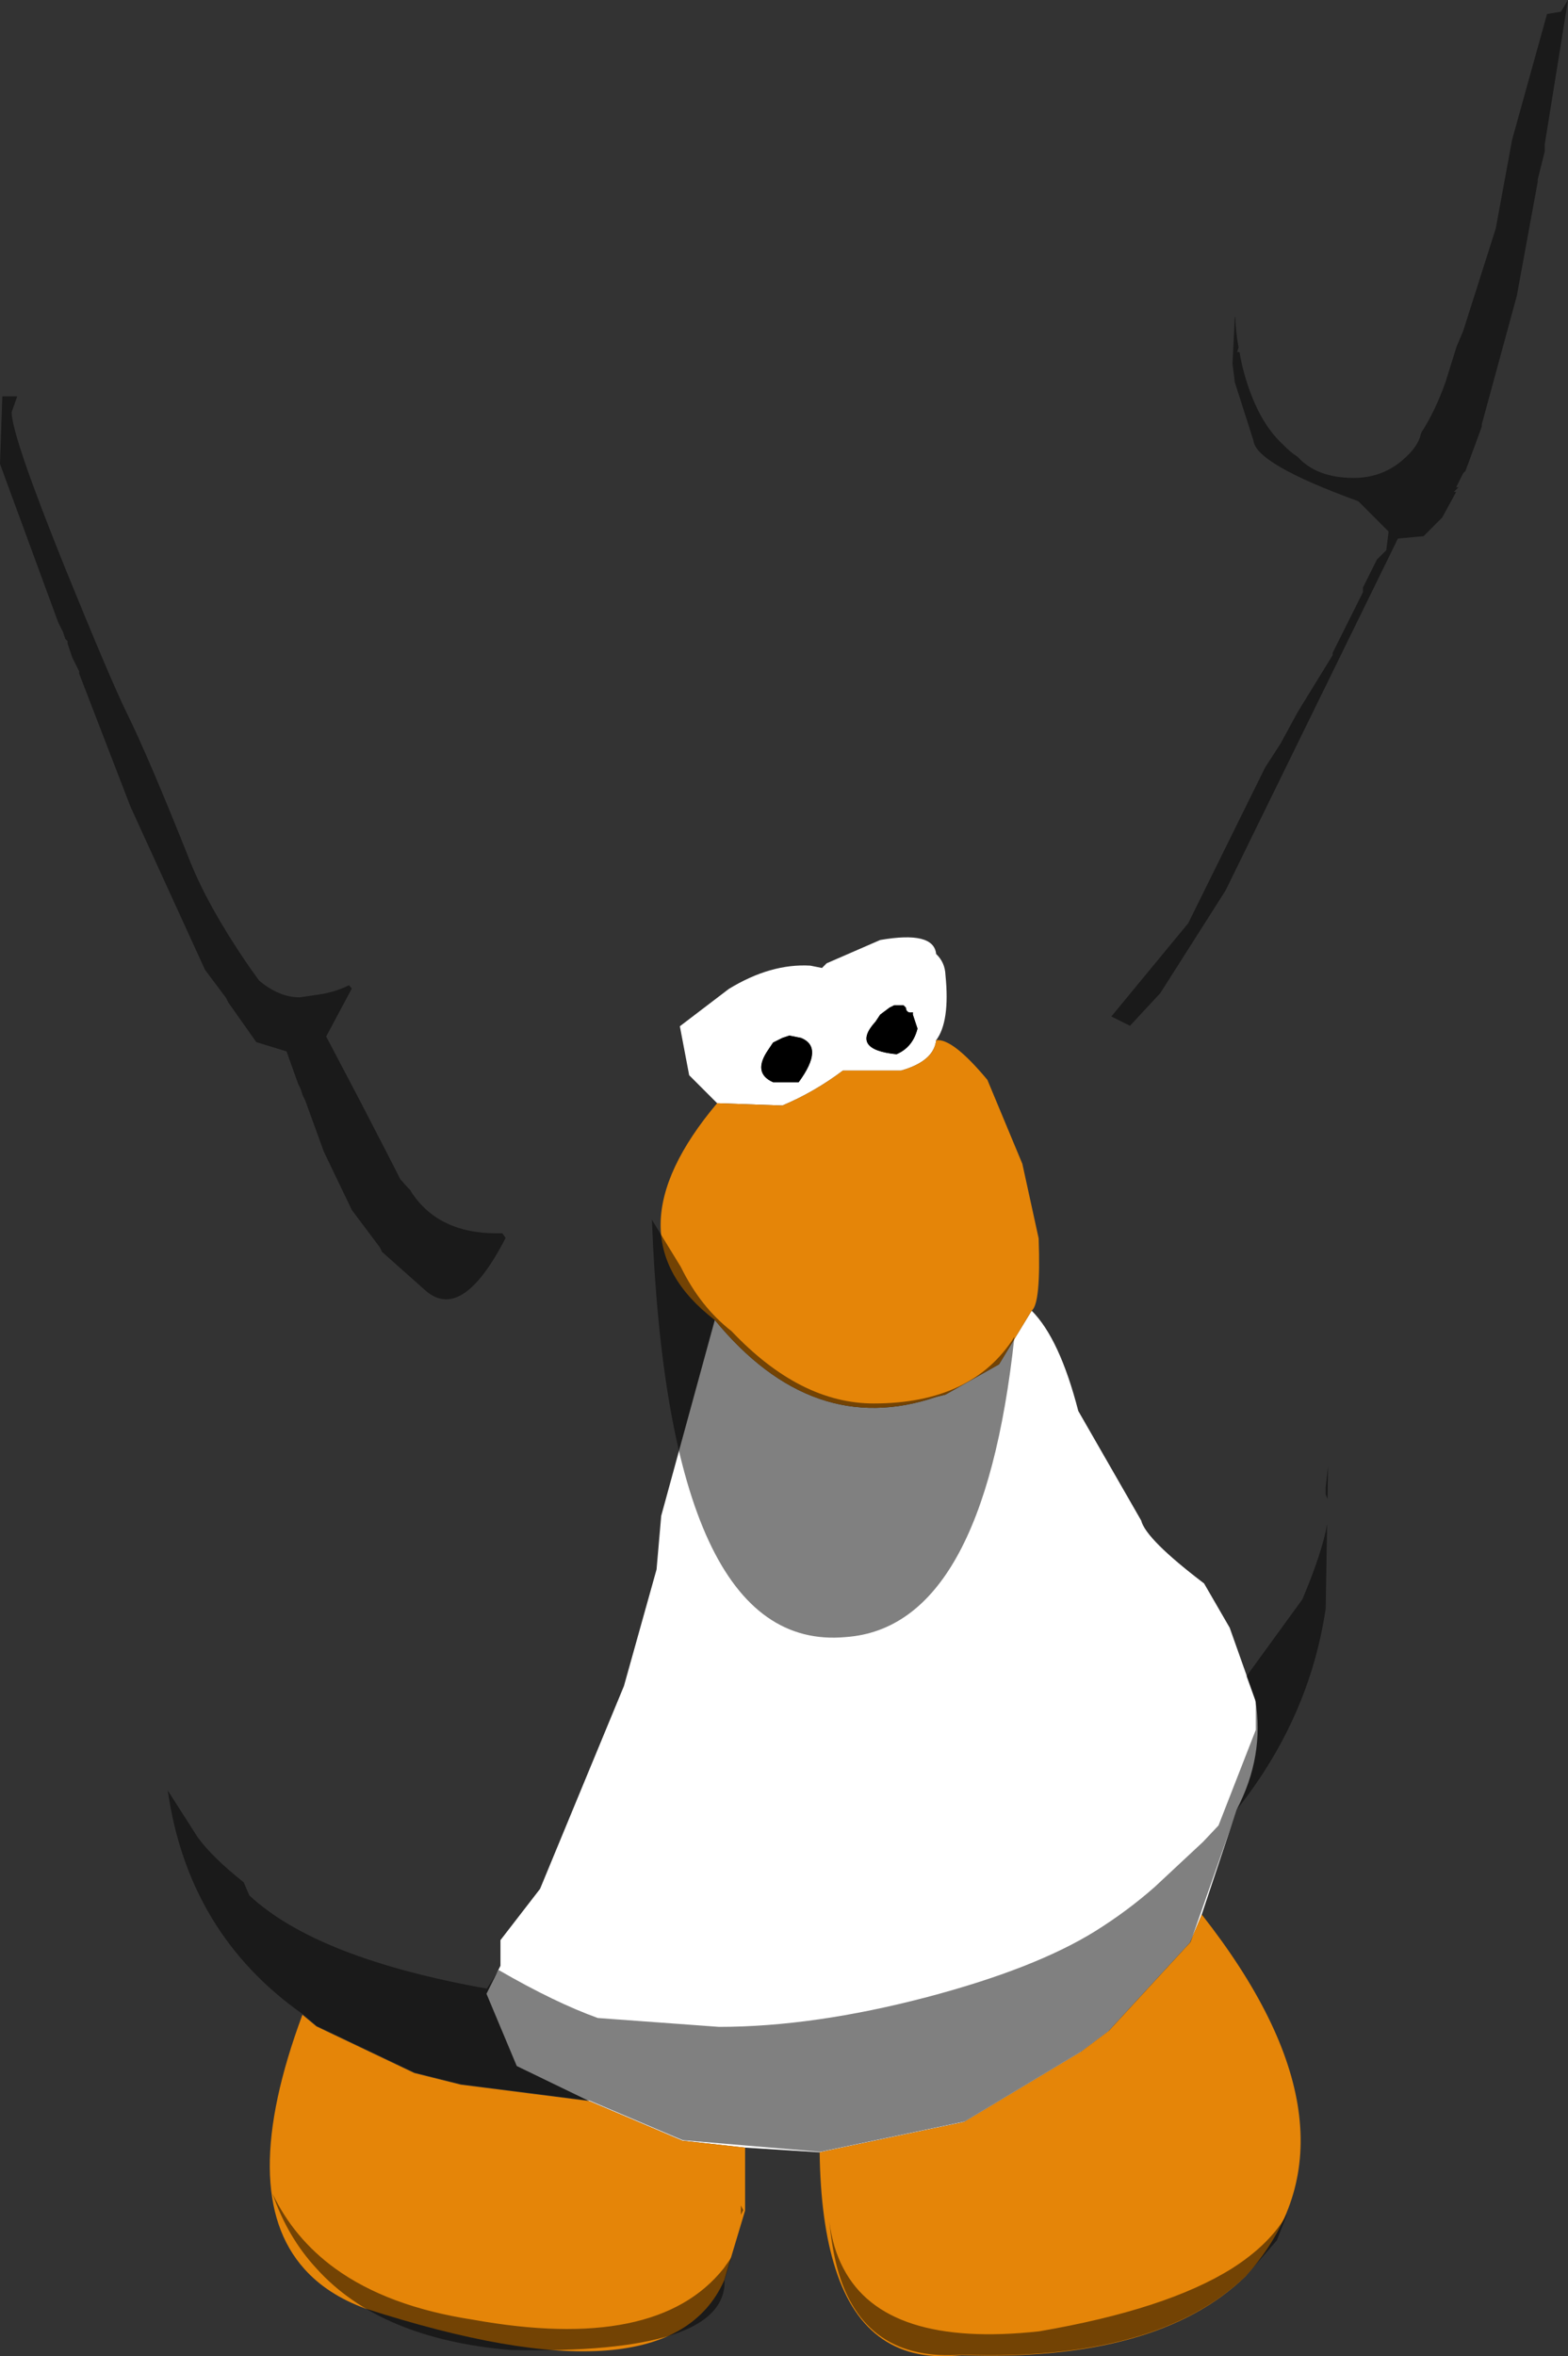 <?xml version="1.0" encoding="UTF-8" standalone="no"?>
<svg xmlns:ffdec="https://www.free-decompiler.com/flash" xmlns:xlink="http://www.w3.org/1999/xlink" ffdec:objectType="shape" height="252.65px" width="168.25px" xmlns="http://www.w3.org/2000/svg">
  <rect width="100%" height="100%" fill="#333333" stroke="none"/>
  <g transform="matrix(1.0, 0.0, 0.0, 1.0, 84.45, 151.3)">
    <path d="M16.0 -39.75 Q15.75 -37.5 12.25 -36.5 L6.0 -36.5 Q2.95 -34.2 -0.5 -32.75 L-7.5 -33.0 -10.5 -36.0 -11.5 -41.25 -6.25 -45.25 Q-1.75 -48.0 2.5 -47.75 L3.75 -47.5 4.25 -48.0 10.0 -50.5 Q15.75 -51.5 16.0 -49.0 16.95 -48.1 17.0 -46.75 17.5 -41.75 16.0 -39.75 M-7.75 -9.75 Q2.75 3.0 16.0 -1.5 L17.0 -1.75 22.75 -5.0 26.25 -10.75 Q29.25 -7.75 31.25 0.0 L38.0 11.75 Q38.5 13.75 44.75 18.5 L47.5 23.25 50.25 31.0 Q51.25 37.0 48.25 42.75 L44.5 54.0 43.25 57.0 34.5 66.5 31.5 68.75 19.0 76.25 3.5 79.5 -4.5 79.0 -11.25 78.25 -21.25 74.0 -29.0 70.25 -32.25 62.5 -30.75 59.5 -30.75 56.75 -26.5 51.25 -17.5 29.5 -14.0 17.0 -13.5 11.25 -7.75 -9.75 M1.5 -40.0 L0.25 -40.25 -0.5 -40.0 -1.5 -39.5 -2.0 -38.75 Q-3.75 -36.25 -1.5 -35.25 L1.25 -35.25 Q4.0 -39.0 1.5 -40.0 M12.5 -43.5 L11.5 -43.5 11.0 -43.25 10.0 -42.5 9.5 -41.75 Q6.75 -38.75 11.75 -38.25 13.5 -39.0 14.0 -41.0 L13.5 -42.5 13.5 -42.75 Q12.8 -42.6 12.75 -43.25 L12.5 -43.5" fill="#ffffff" fill-rule="evenodd" stroke="none"/>
    <path d="M12.5 -43.5 L12.75 -43.25 Q12.8 -42.6 13.5 -42.75 L13.5 -42.5 14.0 -41.0 Q13.5 -39.0 11.75 -38.25 6.75 -38.75 9.5 -41.75 L10.0 -42.5 11.0 -43.25 11.5 -43.5 12.5 -43.5 M1.5 -40.0 Q4.0 -39.0 1.25 -35.25 L-1.5 -35.25 Q-3.75 -36.25 -2.0 -38.75 L-1.5 -39.5 -0.5 -40.0 0.25 -40.25 1.5 -40.0" fill="#000000" fill-rule="evenodd" stroke="none"/>
    <path d="M16.0 -39.75 Q17.75 -40.0 21.5 -35.5 L25.25 -26.5 27.0 -18.5 Q27.25 -11.5 26.25 -10.75 L22.75 -5.0 17.0 -1.75 16.0 -1.5 Q2.75 3.0 -7.75 -9.75 -19.5 -18.75 -7.5 -33.0 L-0.5 -32.75 Q2.95 -34.2 6.0 -36.5 L12.25 -36.5 Q15.75 -37.5 16.0 -39.75 M44.5 54.0 Q62.55 76.95 49.9 92.0 L49.25 92.75 Q39.75 102.0 18.75 101.25 8.55 102.45 5.2 92.0 3.6 87.05 3.5 79.5 L19.0 76.25 31.5 68.75 34.5 66.5 43.25 57.0 44.5 54.0 M-4.5 79.0 L-4.5 85.75 -6.75 93.25 Q-12.75 106.75 -45.25 96.25 -49.35 94.75 -51.8 92.0 -59.1 83.85 -52.0 64.75 L-50.5 66.0 -40.0 71.0 -35.0 72.25 -21.25 74.0 -11.25 78.25 -4.5 79.0" fill="#e58508" fill-rule="evenodd" stroke="none"/>
    <path d="M9.3 -0.8 Q19.9 -0.8 24.4 -7.95 21.05 23.2 6.3 24.25 -12.7 26.0 -14.5 -20.5 L-11.4 -15.45 Q-9.3 -11.15 -5.95 -8.55 1.4 -0.8 9.3 -0.8 M81.55 -149.8 L83.05 -150.05 83.8 -151.3 81.3 -135.8 81.3 -135.05 80.55 -132.05 80.55 -131.8 78.3 -119.55 74.55 -105.8 74.55 -105.55 72.8 -100.8 72.55 -100.55 71.8 -99.05 72.05 -99.05 71.55 -98.55 71.8 -98.55 70.3 -95.8 68.3 -93.8 65.55 -93.55 47.05 -55.8 40.05 -44.8 36.8 -41.3 34.8 -42.3 43.05 -52.3 51.3 -69.0 52.95 -71.55 54.8 -74.95 58.55 -81.05 58.55 -81.3 61.8 -87.8 61.8 -88.3 63.3 -91.3 64.3 -92.3 64.55 -94.3 61.3 -97.55 Q50.3 -101.55 50.05 -104.05 L48.05 -110.3 47.8 -112.3 48.05 -117.3 48.1 -117.3 Q48.15 -115.65 48.45 -114.05 L48.3 -113.55 48.55 -113.55 Q48.9 -111.45 49.65 -109.4 51.0 -105.65 53.25 -103.6 53.95 -102.85 54.8 -102.3 56.85 -100.05 60.8 -100.05 63.9 -100.05 66.15 -102.05 67.7 -103.4 68.0 -104.7 L68.05 -104.9 Q69.5 -107.1 70.65 -110.3 L71.85 -114.15 72.55 -115.8 76.05 -126.8 77.8 -136.3 81.55 -149.8 M57.8 21.2 Q56.05 32.95 48.3 42.7 L43.3 56.95 34.55 66.45 31.55 68.7 19.05 76.2 3.55 79.45 -11.2 78.2 -21.2 73.95 -34.95 72.2 -39.95 70.95 -50.45 65.95 -51.95 64.7 Q-64.25 56.05 -66.45 40.7 L-63.25 45.7 Q-61.7 47.85 -58.3 50.55 L-57.7 51.95 Q-50.45 58.7 -32.2 61.95 L-30.95 59.95 Q-24.9 63.45 -20.3 65.1 L-7.3 66.05 Q2.85 66.05 15.05 62.85 26.6 59.8 33.05 55.8 36.5 53.65 39.45 51.05 L44.65 46.2 46.3 44.45 50.3 34.2 50.3 31.2 49.3 28.45 55.3 20.2 Q57.45 15.1 57.95 12.15 L57.8 21.2 M58.0 9.45 L57.8 8.95 57.8 8.2 58.05 5.95 58.0 9.45 M4.55 86.95 Q4.9 89.8 6.05 91.95 10.5 100.5 27.05 98.7 40.75 96.35 47.75 91.95 51.85 89.35 53.7 86.05 L52.55 88.95 49.3 92.7 Q39.8 101.95 18.8 101.2 8.15 102.0 5.4 91.95 4.8 89.7 4.55 86.95 M-83.2 -107.1 Q-83.2 -104.6 -77.45 -90.35 -72.55 -78.3 -70.85 -74.85 -68.5 -70.1 -64.0 -58.8 -62.1 -54.1 -58.1 -48.2 L-58.0 -48.05 -57.55 -47.4 -56.65 -46.15 Q-54.5 -44.35 -52.3 -44.35 L-50.25 -44.65 Q-48.5 -44.9 -47.0 -45.65 L-46.7 -45.3 -49.45 -40.15 -45.85 -33.3 -42.85 -27.5 -41.5 -24.85 -40.7 -23.95 -40.45 -23.7 -40.2 -23.3 Q-37.3 -19.05 -31.2 -19.05 L-30.55 -19.05 -30.2 -18.55 Q-34.95 -9.3 -38.95 -13.05 L-43.45 -17.05 -43.7 -17.55 -46.7 -21.55 -49.7 -27.8 -51.7 -33.3 -51.95 -33.8 -52.2 -34.55 -52.45 -35.05 -53.7 -38.55 -56.95 -39.55 -59.95 -43.8 -60.2 -44.3 -62.45 -47.3 -70.45 -64.8 -75.95 -79.05 -75.95 -79.3 -76.7 -80.8 -77.2 -82.3 -77.2 -82.55 -77.45 -82.8 -77.7 -83.55 -78.2 -84.55 -84.45 -101.55 -84.2 -108.8 -84.1 -108.8 -82.6 -108.8 -83.2 -107.1 M-48.5 91.95 Q-42.85 96.05 -33.7 97.45 -14.0 101.0 -6.8 91.95 L-5.95 90.75 -6.7 93.2 Q-6.45 101.2 -29.7 100.7 -43.7 99.5 -50.5 91.95 -53.6 88.6 -55.2 83.95 -52.9 88.75 -48.5 91.95 M-4.95 85.2 L-4.7 85.7 -4.95 86.2 -4.95 85.2" fill="#000000" fill-opacity="0.498" fill-rule="evenodd" stroke="none"/>
  </g>
</svg>
